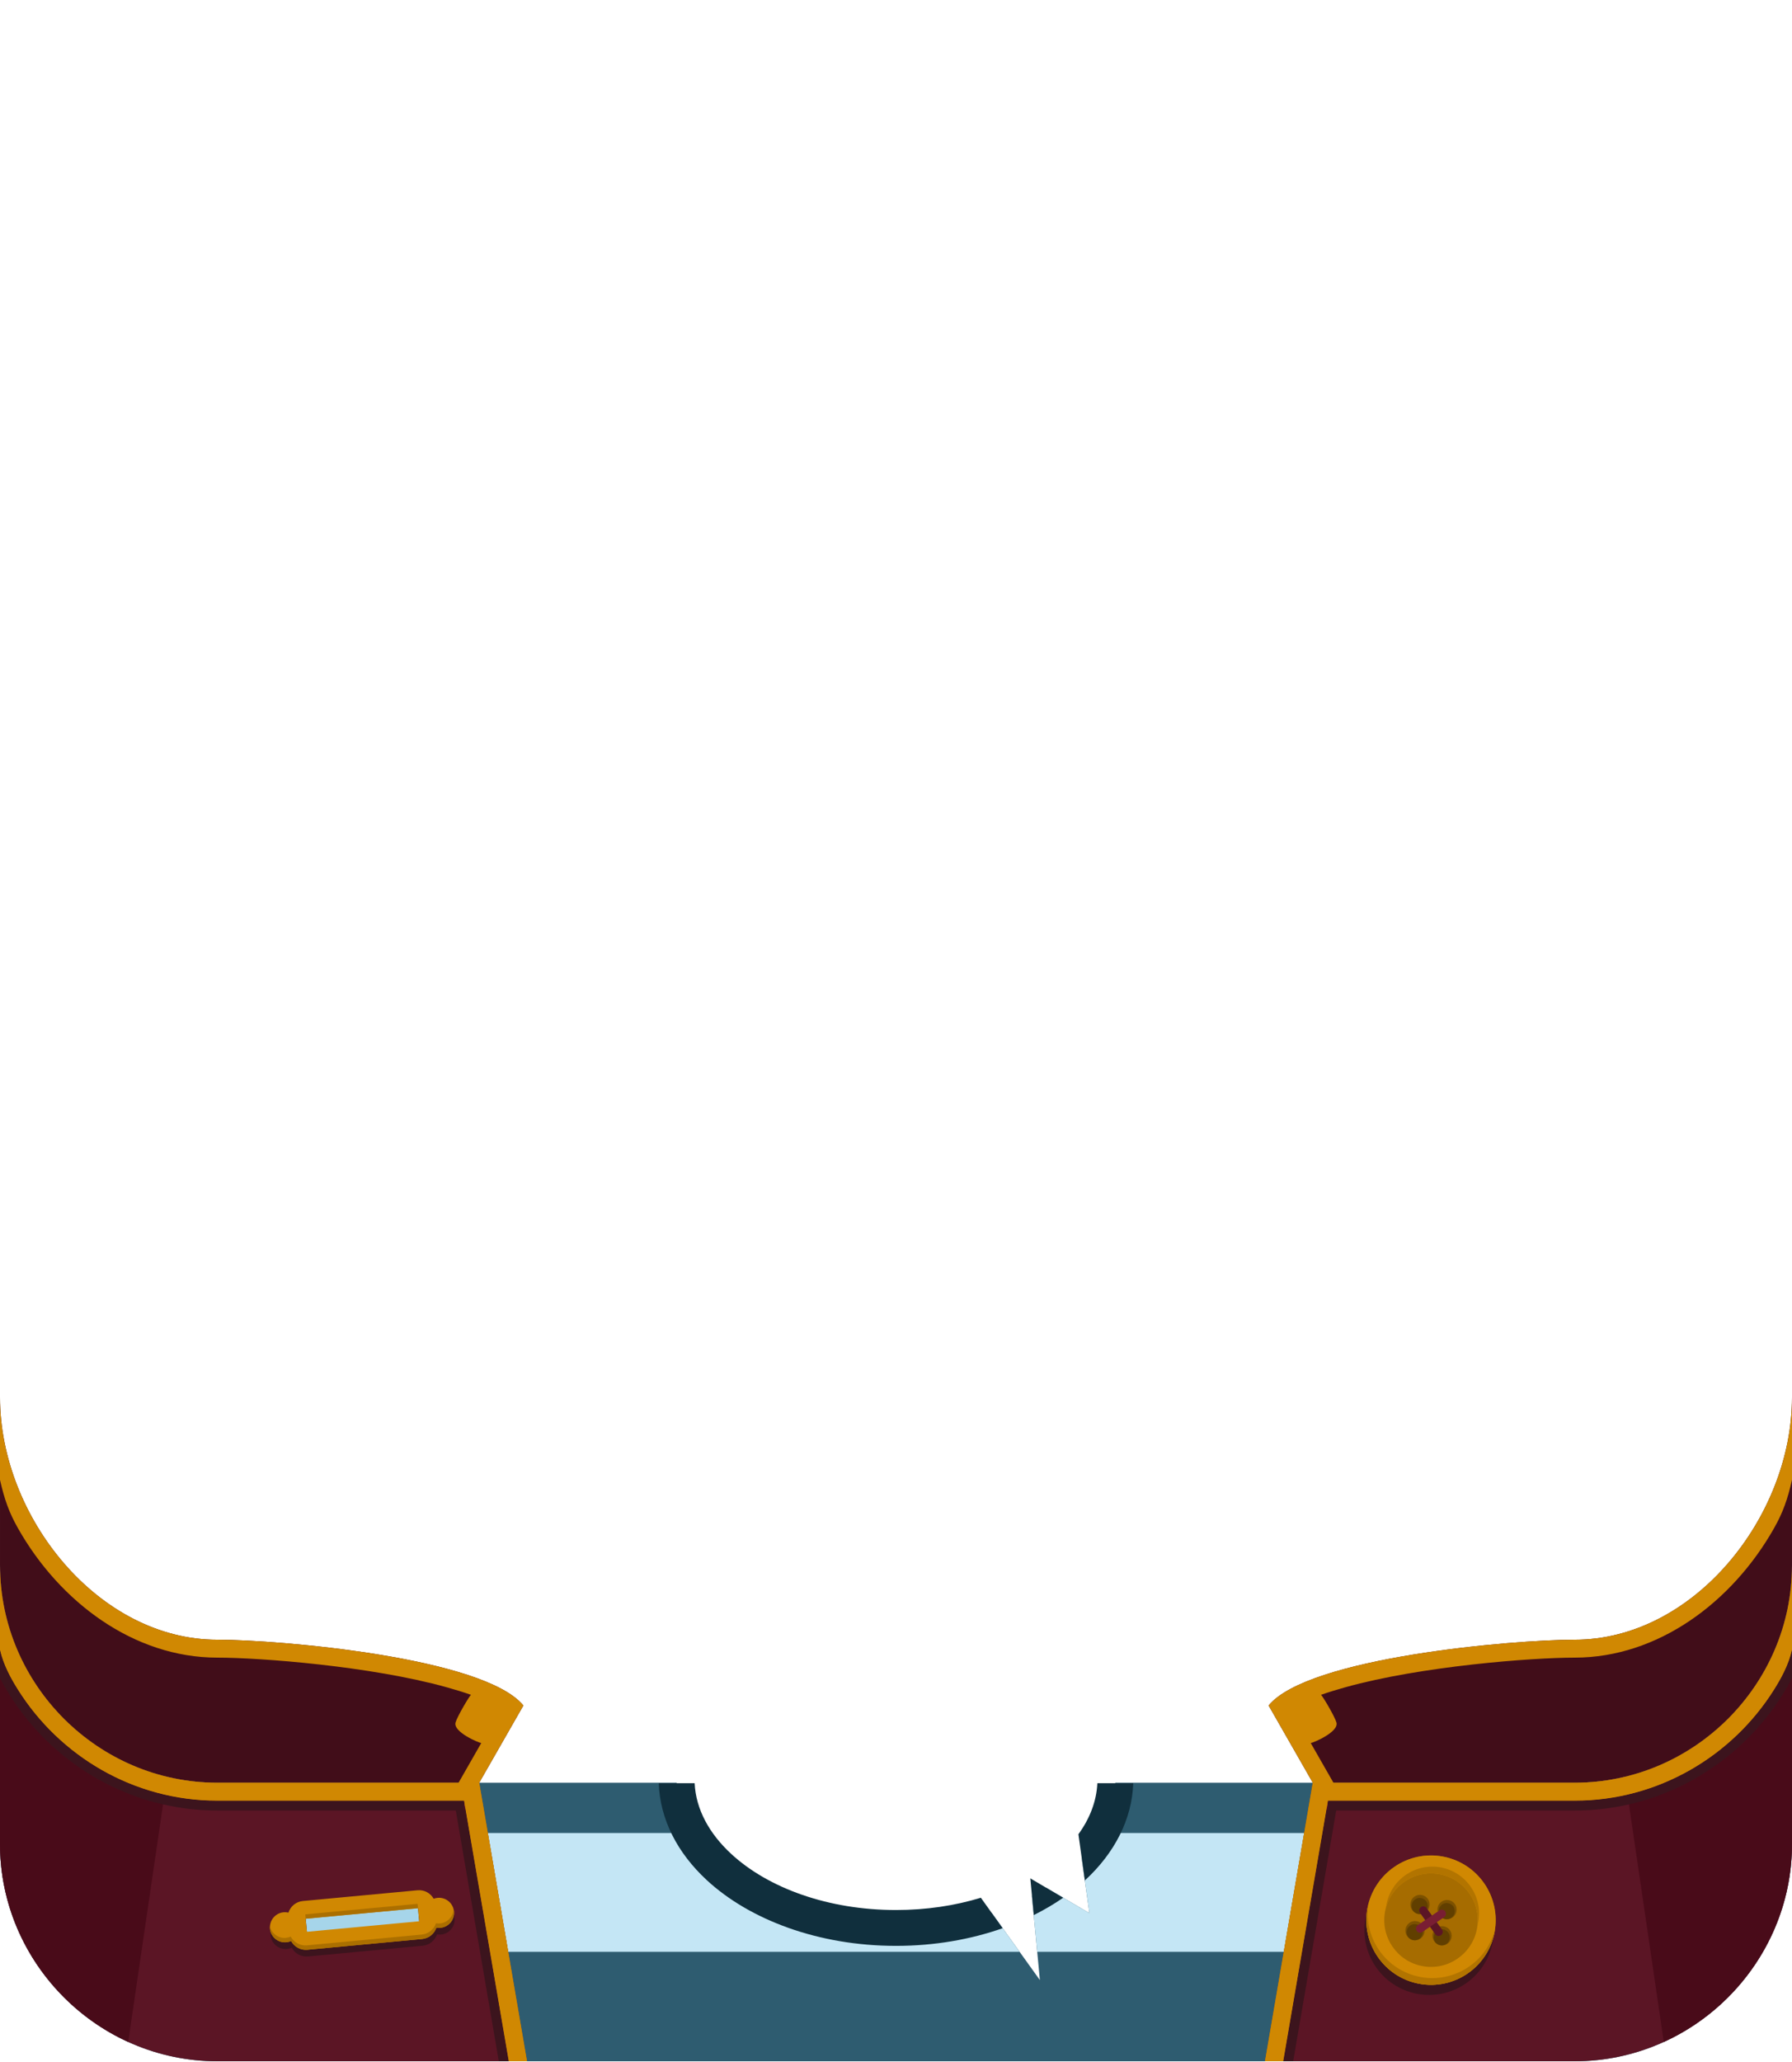 <?xml version="1.0" encoding="UTF-8" standalone="no"?><!DOCTYPE svg PUBLIC "-//W3C//DTD SVG 1.1//EN" "http://www.w3.org/Graphics/SVG/1.1/DTD/svg11.dtd"><svg width="100%" height="100%" viewBox="0 0 1250 1438" version="1.1" xmlns="http://www.w3.org/2000/svg" xmlns:xlink="http://www.w3.org/1999/xlink" xml:space="preserve" xmlns:serif="http://www.serif.com/" style="fill-rule:evenodd;clip-rule:evenodd;stroke-linejoin:round;stroke-miterlimit:2;"><g id="Pirate"><g id="ClothingPirate"><path d="M754.581,1295.93c14.236,-15.329 22.724,-33.356 23.404,-52.684l320.432,0c83.156,0 151.583,-68.427 151.583,-151.583l0,194.25c0,83.156 -68.427,151.583 -151.583,151.583l-946.834,0c-83.156,0 -151.583,-68.427 -151.583,-151.583l-0,-194.207c-0,83.132 68.408,151.54 151.542,151.54l320.473,0c1.974,56.117 69.767,101.265 152.985,101.265c23.955,0 46.632,-3.741 66.829,-10.408l33.531,46.767l-5.52,-58.713c3.397,-1.823 6.678,-3.741 9.833,-5.75l30.239,17.788l-5.331,-38.265Z" style="fill:#2e5c70;"/><path d="M711.236,1361.17l-690.999,-0c-12.857,-22.23 -20.237,-47.95 -20.237,-75.258l-0,-7.618l482.32,0c22.215,38.733 77.753,66.216 142.68,66.216c23.955,0 46.632,-3.741 66.829,-10.408l19.407,27.068Zm43.345,-65.241c5.151,-5.547 9.55,-11.447 13.099,-17.635l482.32,0l0,7.618c0,27.308 -7.38,53.028 -20.237,75.258l-506.255,-0l-3.668,-39.014c3.397,-1.823 6.678,-3.741 9.833,-5.75l30.239,17.788l-5.331,-38.265Zm-754.581,-100.51l-0,-103.714c-0,39.961 15.807,76.52 41.459,103.714l-41.459,0Zm1208.52,0c25.666,-27.203 41.483,-63.778 41.483,-103.757l0,103.757l-41.483,0Z" style="fill:#c4e6f5;"/><path d="M699.418,1344.69c-22.317,7.853 -47.604,12.323 -74.418,12.323c-54.21,0 -102.177,-18.269 -131.976,-45.832c-20.532,-18.992 -32.655,-42.407 -33.506,-67.606l25.021,-0c0.891,18.433 10.395,35.317 25.461,49.253c25.914,23.97 67.858,39.185 115,39.185c21.095,0 41.148,-3.046 59.191,-8.561l15.227,21.238Zm52.826,-65.53c7.857,-10.81 12.6,-22.827 13.217,-35.585l25.021,-0c-0.851,25.199 -12.974,48.614 -33.506,67.606c-0.08,0.074 -0.16,0.148 -0.24,0.221l-4.492,-32.242Zm-10.608,44.286c-6.341,4.398 -13.21,8.449 -20.538,12.1l-2.406,-25.596l22.944,13.496Z" style="fill:#102f3d;"/><g><path d="M367.6,1437.5l-216.017,0c-83.156,0 -151.583,-68.427 -151.583,-151.583l-0,-194.207c-0,83.132 68.408,151.54 151.542,151.54l182.723,0l33.335,194.25Z" style="fill:#5b1525;"/><path d="M89.436,1424.02c-52.536,-23.915 -89.436,-77.038 -89.436,-138.103l-0,-194.207c-0,71.105 50.047,131.439 116.549,147.408l-27.113,184.902Z" style="fill:#490b19;"/><path d="M12.5,1178.29c-4.608,-7.337 -10.114,-17.074 -12.5,-27.838l-0,-58.745c-0,83.132 68.408,151.54 151.542,151.54l182.723,0l33.335,194.25l-12.683,0c0,0 -31.189,-181.75 -31.189,-181.75l-172.186,0c-58.307,0 -109.923,-31.087 -139.042,-77.457Z" style="fill:#d08802;"/><path d="M347.943,1437.5l-30.01,-174.876l-166.391,-0c-60.744,-0 -114.527,-32.367 -144.863,-80.675c-2.171,-3.458 -4.515,-7.416 -6.679,-11.747l-0,-19.747c2.386,10.764 7.892,20.501 12.5,27.838c29.119,46.37 80.735,77.457 139.042,77.457l172.186,0l-0,6.874c-0,-0 0.321,-0.852 0.827,-2.053l30.362,176.929l-6.974,-0Z" style="fill:#3c141d;"/><g><path d="M293.64,1324.43l-84.333,7.903l1.992,21.255l84.332,-7.903l-1.991,-21.255Z" style="fill:#a6d5ea;"/><path d="M203.508,1358.32c-1.02,0.456 -2.13,0.755 -3.303,0.865c-5.77,0.54 -10.893,-3.705 -11.434,-9.475c-0.541,-5.77 3.705,-10.894 9.475,-11.435c1.173,-0.109 2.319,-0.022 3.405,0.237c1.374,-4.33 5.226,-7.641 10.03,-8.091l80,-7.497c4.735,-0.444 9.077,2.015 11.263,5.913c0.858,-0.323 1.773,-0.539 2.73,-0.629c5.77,-0.54 10.894,3.705 11.434,9.475c0.541,5.77 -3.705,10.894 -9.475,11.435c-0.956,0.089 -1.895,0.047 -2.798,-0.111c-1.425,4.237 -5.235,7.459 -9.969,7.903l-80,7.497c-4.804,0.45 -9.204,-2.088 -11.358,-6.087Zm9.644,-21.228l1.385,14.791l78.325,-7.34l-1.383,-14.791l-78.327,7.34Z" style="fill:#3c141d;"/><path d="M203.068,1353.63c-1.019,0.456 -2.129,0.755 -3.302,0.865c-5.77,0.541 -10.893,-3.705 -11.434,-9.475c-0.541,-5.77 3.705,-10.894 9.475,-11.434c1.173,-0.11 2.319,-0.022 3.405,0.236c1.374,-4.33 5.226,-7.641 10.03,-8.091l80,-7.497c4.734,-0.444 9.077,2.015 11.263,5.914c0.858,-0.324 1.773,-0.54 2.73,-0.629c5.77,-0.541 10.893,3.704 11.434,9.474c0.541,5.771 -3.705,10.894 -9.475,11.435c-0.956,0.089 -1.895,0.048 -2.799,-0.111c-1.424,4.237 -5.234,7.459 -9.968,7.903l-80,7.497c-4.804,0.45 -9.205,-2.088 -11.359,-6.087Zm10.178,-15.532l0.852,9.095l78.325,-7.34l-0.851,-9.095l-78.326,7.34Z" style="fill:#d08802;"/><path d="M316.413,1331.47c0.121,0.495 0.207,1.004 0.256,1.526c0.541,5.771 -3.705,10.894 -9.475,11.435c-0.956,0.089 -1.895,0.048 -2.799,-0.111c-1.424,4.237 -5.234,7.459 -9.968,7.903l-80,7.497c-4.804,0.45 -9.205,-2.088 -11.359,-6.087c-1.019,0.456 -2.129,0.755 -3.302,0.865c-5.77,0.541 -10.893,-3.705 -11.434,-9.475c-0.049,-0.522 -0.059,-1.039 -0.032,-1.547c1.217,4.972 5.93,8.44 11.178,7.948c1.173,-0.11 2.283,-0.409 3.302,-0.865c2.154,3.999 6.555,6.537 11.359,6.087l80,-7.497c4.734,-0.444 8.544,-3.666 9.968,-7.903c0.904,0.159 1.842,0.201 2.799,0.111c5.248,-0.492 9.235,-4.775 9.507,-9.887Zm-24.841,-0.709l-78.326,7.34l-0.288,-3.074l78.326,-7.34l0.288,3.074Z" style="fill:#ab6f00;"/></g><path d="M365.085,1189.38c-27.595,-33.659 -170.589,-45.872 -213.502,-45.872c-83.156,0 -151.583,-85.855 -151.583,-169.011l-0,117.215c-0,83.132 68.408,151.54 151.542,151.54l182.723,0l30.82,-53.872Z" style="fill:#410d19;"/><path d="M328.561,1181.95c-5.244,-1.854 -10.968,-3.6 -17.013,-5.288c-53.092,-14.824 -130.545,-20.66 -159.965,-20.66c-58.134,0 -109.888,-38.662 -139.083,-90.296c-6.154,-10.884 -9.468,-20.185 -12.5,-33.682l0,-57.533c0,83.156 68.427,169.011 151.583,169.011c42.913,0 185.907,12.213 213.502,45.872l-30.82,53.872l33.335,194.25l-12.683,0c0,0 -31.189,-181.75 -31.189,-181.75l-172.186,0c-58.307,0 -109.923,-31.087 -139.042,-77.457c-4.608,-7.337 -10.114,-17.074 -12.5,-27.838l-0,-58.745c-0,83.132 68.408,151.54 151.542,151.54l168.322,0l15.835,-27.679c-1.567,-0.089 -19.749,-7.698 -17.941,-14.284c1.166,-4.246 9.843,-18.836 10.803,-19.333Z" style="fill:#d08802;"/></g><g><path d="M882.4,1437.5l216.017,0c83.156,0 151.583,-68.427 151.583,-151.583l-0,-194.207c-0,83.132 -68.408,151.54 -151.542,151.54l-182.723,0l-33.335,194.25Z" style="fill:#5b1525;"/><path d="M1160.56,1424.02c52.536,-23.915 89.436,-77.038 89.436,-138.103l-0,-194.207c-0,71.105 -50.047,131.439 -116.549,147.408l27.113,184.902Z" style="fill:#490b19;"/><path d="M1237.5,1178.29c4.608,-7.337 10.114,-17.074 12.5,-27.838l-0,-58.745c-0,83.132 -68.408,151.54 -151.542,151.54l-182.723,0l-33.335,194.25l12.683,0c-0,0 31.189,-181.75 31.189,-181.75l172.186,0c58.307,0 109.922,-31.087 139.042,-77.457Z" style="fill:#d08802;"/><path d="M902.057,1437.5l30.01,-174.876l166.391,-0c60.744,-0 114.527,-32.367 144.863,-80.675c2.171,-3.458 4.515,-7.416 6.679,-11.747l-0,-19.747c-2.386,10.764 -7.892,20.501 -12.5,27.838c-29.12,46.37 -80.735,77.457 -139.042,77.457l-172.186,0l0,6.874c0,-0 -0.321,-0.852 -0.827,-2.053l-30.362,176.929l6.974,-0Z" style="fill:#3c141d;"/><g><path d="M1005.26,1301.79c24.463,4.638 40.559,28.263 35.922,52.726c-4.638,24.463 -28.263,40.559 -52.726,35.922c-24.463,-4.638 -40.559,-28.263 -35.921,-52.726c4.637,-24.463 28.263,-40.559 52.725,-35.922Z" style="fill:#3c141d;"/><path d="M1006.6,1294.75c24.463,4.637 40.559,28.263 35.922,52.726c-4.638,24.463 -28.263,40.558 -52.726,35.921c-24.463,-4.637 -40.559,-28.263 -35.922,-52.726c4.638,-24.463 28.263,-40.558 52.726,-35.921Z" style="fill:#a66c00;"/><g><path d="M991.751,1321.55c3.645,0.691 6.043,4.211 5.352,7.856c-0.691,3.645 -4.211,6.043 -7.856,5.352c-3.645,-0.691 -6.043,-4.211 -5.352,-7.856c0.691,-3.645 4.211,-6.043 7.856,-5.352Z" style="fill:#7c5100;"/><path d="M991.347,1323.67c3.057,0.579 5.069,3.532 4.489,6.589c-0.579,3.057 -3.532,5.069 -6.589,4.489c-3.057,-0.579 -5.069,-3.532 -4.489,-6.589c0.579,-3.057 3.532,-5.069 6.589,-4.489Z" style="fill:#613f00;"/></g><g><path d="M1010.61,1325.12c3.645,0.691 6.043,4.211 5.352,7.856c-0.691,3.645 -4.211,6.043 -7.856,5.352c-3.645,-0.691 -6.043,-4.211 -5.352,-7.856c0.691,-3.645 4.211,-6.043 7.856,-5.352Z" style="fill:#7c5100;"/><path d="M1010.21,1327.25c3.058,0.58 5.069,3.533 4.49,6.59c-0.58,3.057 -3.533,5.068 -6.59,4.489c-3.057,-0.58 -5.068,-3.532 -4.489,-6.589c0.58,-3.058 3.532,-5.069 6.589,-4.49Z" style="fill:#613f00;"/></g><g><path d="M988.287,1339.82c3.645,0.691 6.043,4.211 5.352,7.856c-0.691,3.645 -4.211,6.043 -7.856,5.352c-3.645,-0.691 -6.043,-4.211 -5.352,-7.856c0.691,-3.645 4.211,-6.043 7.856,-5.352Z" style="fill:#7c5100;"/><path d="M987.883,1341.95c3.057,0.58 5.069,3.532 4.489,6.589c-0.579,3.057 -3.532,5.069 -6.589,4.489c-3.057,-0.579 -5.069,-3.532 -4.489,-6.589c0.579,-3.057 3.532,-5.069 6.589,-4.489Z" style="fill:#613f00;"/></g><g><path d="M1007.15,1343.39c3.645,0.691 6.043,4.211 5.352,7.856c-0.691,3.645 -4.211,6.043 -7.856,5.352c-3.645,-0.691 -6.043,-4.211 -5.352,-7.856c0.691,-3.645 4.211,-6.043 7.856,-5.352Z" style="fill:#7c5100;"/><path d="M1006.75,1345.52c3.058,0.579 5.069,3.532 4.489,6.589c-0.579,3.057 -3.532,5.069 -6.589,4.489c-3.057,-0.579 -5.068,-3.532 -4.489,-6.589c0.58,-3.057 3.532,-5.069 6.589,-4.489Z" style="fill:#613f00;"/></g><path d="M990.5,1333.97c-0.916,-1.28 -0.621,-3.064 0.66,-3.98c1.28,-0.916 3.064,-0.621 3.98,0.66l10.692,14.94c0.916,1.281 0.621,3.064 -0.66,3.981c-1.28,0.916 -3.064,0.62 -3.98,-0.66l-10.692,-14.941Z" style="fill:#5b1525;"/><path d="M992.181,1347.31c-1.302,0.887 -3.078,0.55 -3.964,-0.751c-0.887,-1.302 -0.55,-3.078 0.751,-3.965l15.183,-10.344c1.302,-0.886 3.078,-0.549 3.964,0.752c0.887,1.301 0.55,3.077 -0.751,3.964l-15.183,10.344Z" style="fill:#791e33;"/><path d="M1006.6,1294.75c24.463,4.637 40.559,28.263 35.922,52.726c-4.638,24.463 -28.263,40.558 -52.726,35.921c-24.463,-4.637 -40.559,-28.263 -35.922,-52.726c4.638,-24.463 28.263,-40.558 52.726,-35.921Zm-2.328,12.281c-17.684,-3.352 -34.764,8.284 -38.116,25.968c-3.353,17.685 8.283,34.764 25.968,38.117c17.684,3.352 34.764,-8.284 38.116,-25.968c3.353,-17.685 -8.283,-34.764 -25.968,-38.117Z" style="fill:#d08802;"/><path d="M1042.91,1345.11c-0.106,0.788 -0.235,1.577 -0.384,2.367c-4.638,24.463 -28.263,40.558 -52.726,35.921c-24.463,-4.637 -40.559,-28.263 -35.922,-52.726c0.15,-0.79 0.32,-1.571 0.509,-2.343c-3.205,23.602 12.633,45.871 36.306,50.359c23.672,4.487 46.561,-10.441 52.217,-33.578Zm-12.305,-2.333c1.937,-16.815 -9.436,-32.543 -26.329,-35.745c-16.892,-3.202 -33.233,7.271 -37.584,23.629c0.09,-0.788 0.21,-1.579 0.361,-2.371c3.352,-17.685 20.432,-29.321 38.116,-25.968c17.685,3.352 29.321,20.432 25.968,38.116c-0.15,0.792 -0.328,1.572 -0.532,2.339Z" style="fill:#b27400;"/></g><path d="M884.915,1189.38c27.595,-33.659 170.589,-45.872 213.502,-45.872c83.156,0 151.583,-85.855 151.583,-169.011l-0,117.215c-0,83.132 -68.408,151.54 -151.542,151.54l-182.723,0l-30.82,-53.872Z" style="fill:#410d19;"/><path d="M921.439,1181.95c5.244,-1.854 10.968,-3.6 17.013,-5.288c53.092,-14.824 130.545,-20.66 159.965,-20.66c58.134,0 109.888,-38.662 139.083,-90.296c6.154,-10.884 9.468,-20.185 12.5,-33.682l-0,-57.533c-0,83.156 -68.427,169.011 -151.583,169.011c-42.913,0 -185.907,12.213 -213.502,45.872l30.82,53.872l-33.335,194.25l12.683,0c-0,0 31.189,-181.75 31.189,-181.75l172.186,0c58.307,0 109.922,-31.087 139.042,-77.457c4.608,-7.337 10.114,-17.074 12.5,-27.838l-0,-58.745c-0,83.132 -68.408,151.54 -151.542,151.54l-168.322,0l-15.835,-27.679c1.567,-0.089 19.749,-7.698 17.941,-14.284c-1.166,-4.246 -9.843,-18.836 -10.803,-19.333Z" style="fill:#d08802;"/></g></g></g></svg>